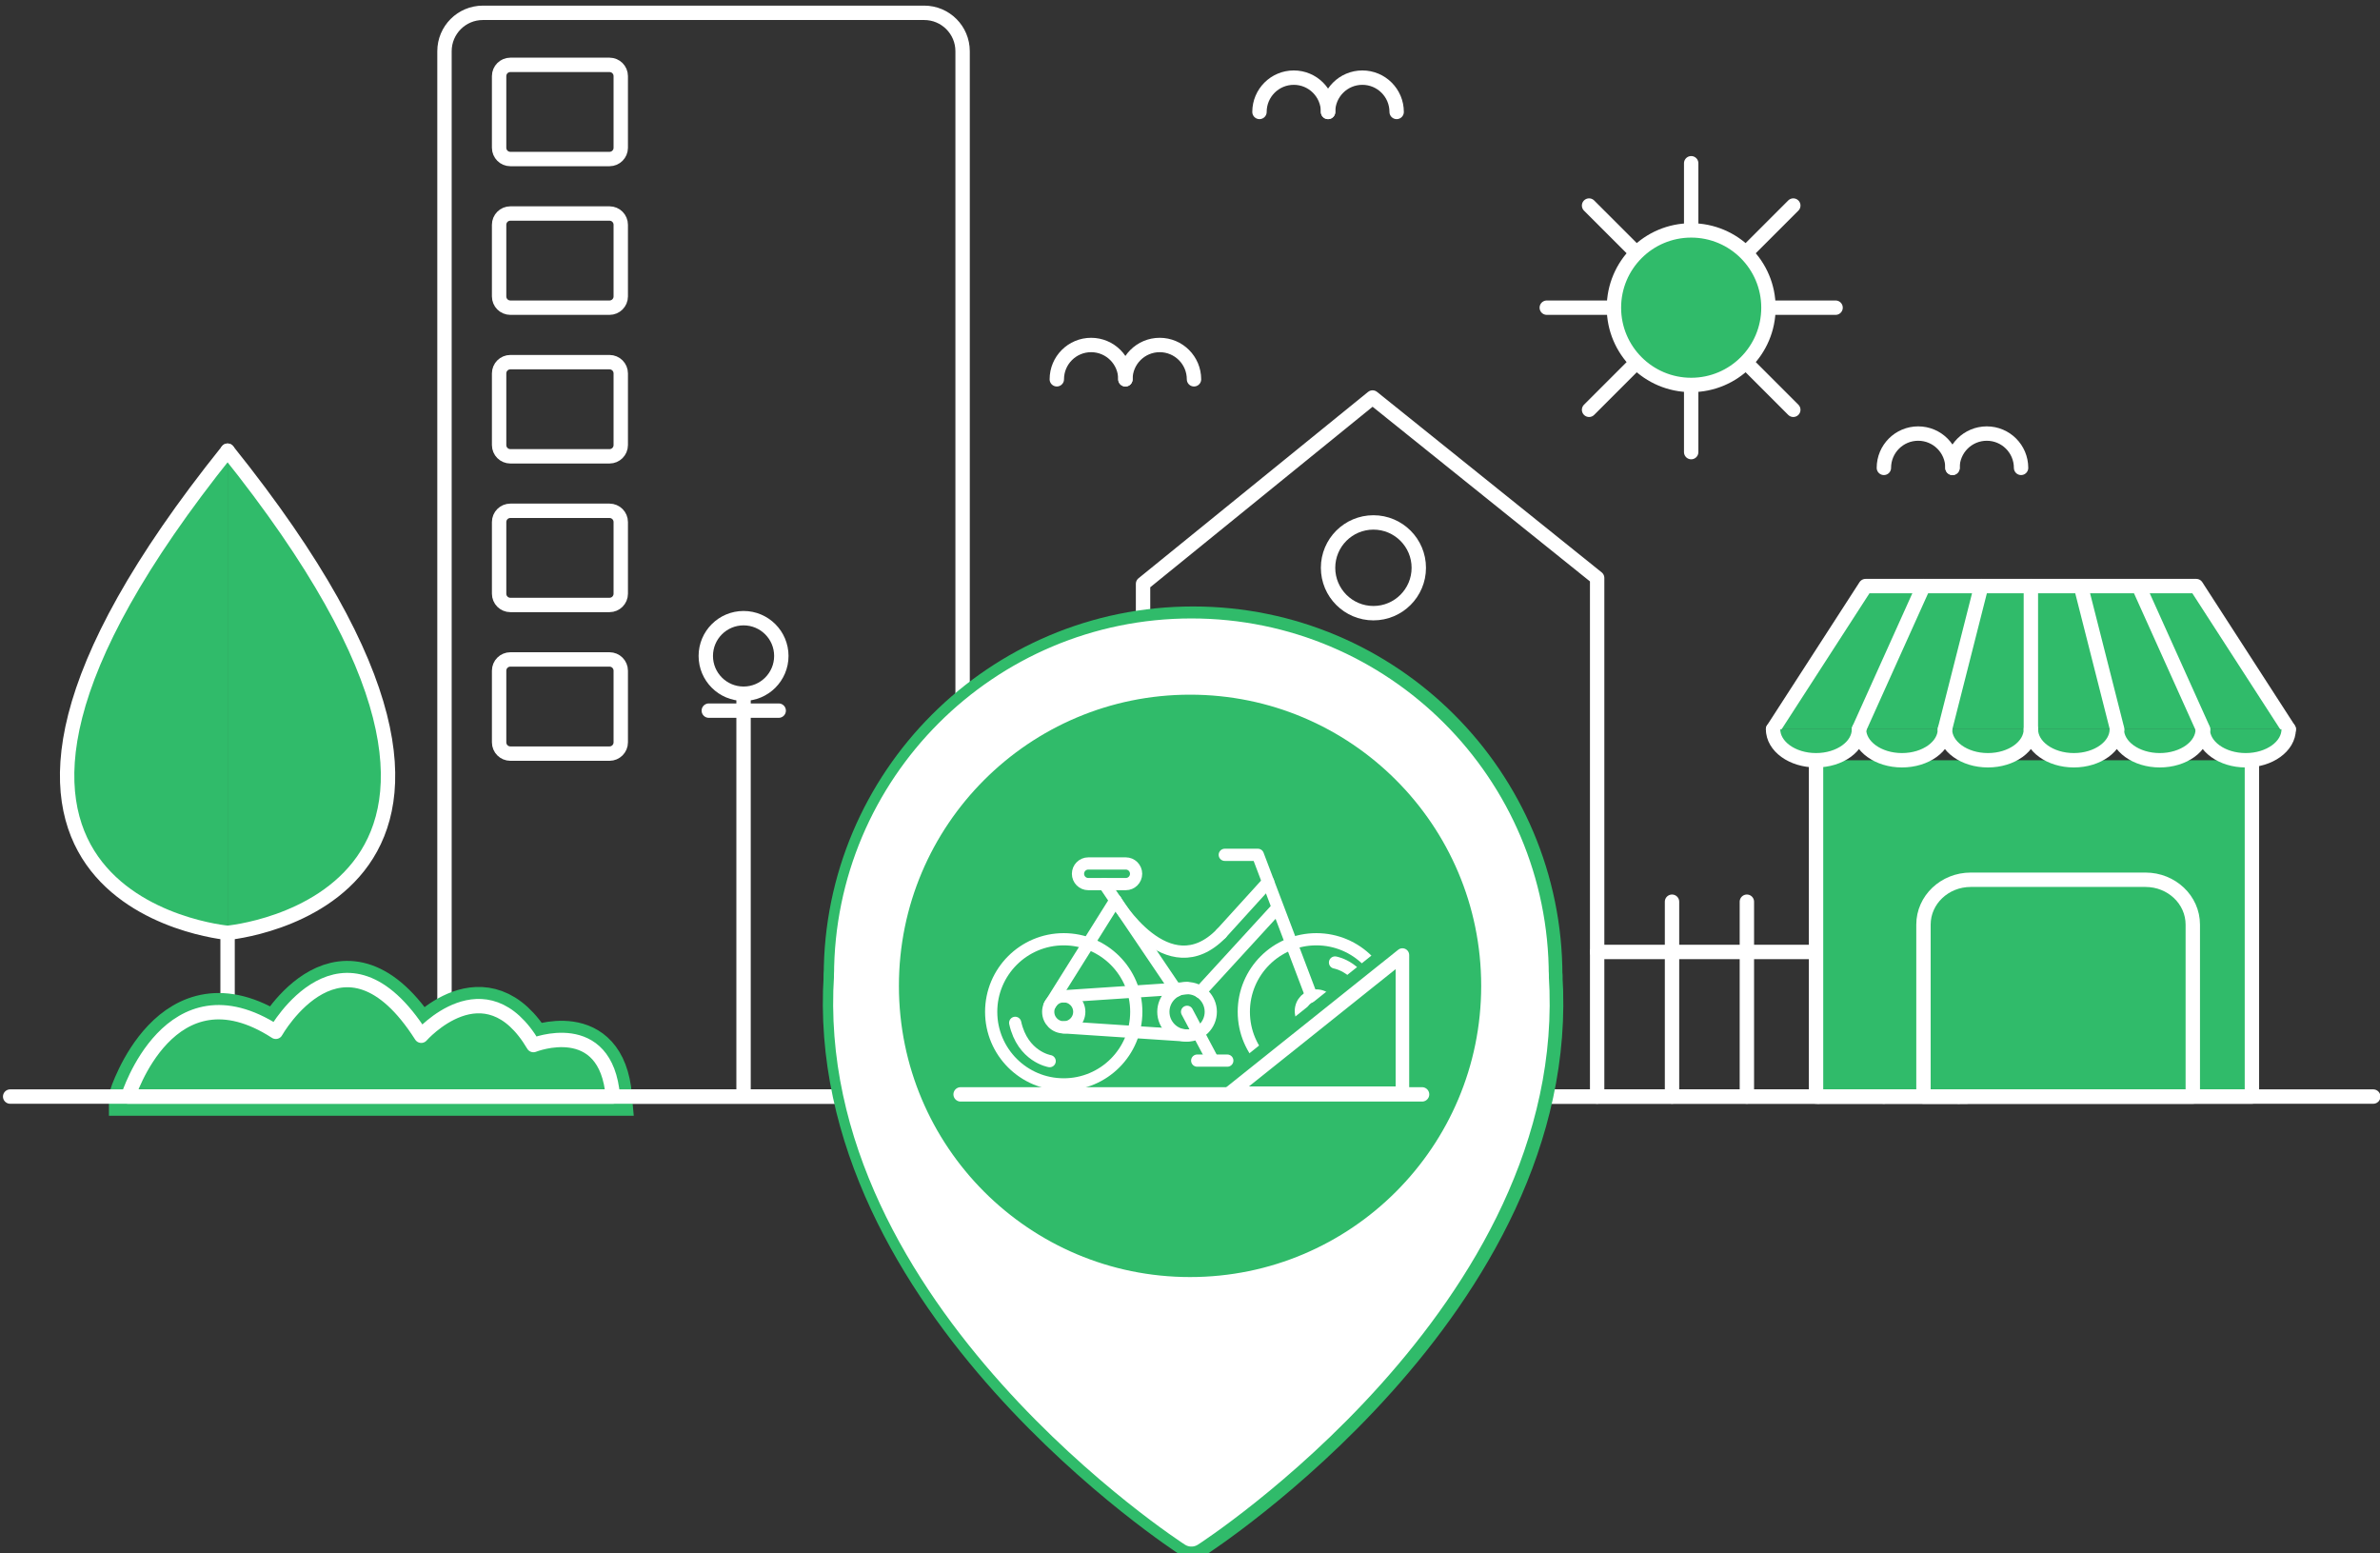 <?xml version="1.0" encoding="utf-8"?>
<!-- Generator: Adobe Illustrator 16.0.0, SVG Export Plug-In . SVG Version: 6.00 Build 0)  -->
<!DOCTYPE svg PUBLIC "-//W3C//DTD SVG 1.1//EN" "http://www.w3.org/Graphics/SVG/1.1/DTD/svg11.dtd">
<svg version="1.1" id="Layer_1" xmlns="http://www.w3.org/2000/svg" xmlns:xlink="http://www.w3.org/1999/xlink" x="0px" y="0px"
	 width="703.667px" height="459.167px" viewBox="0 0 703.667 459.167" enable-background="new 0 0 703.667 459.167"
	 xml:space="preserve">
<rect x="0" y="0" width="703.667" height="459.167" fill="#333333" stroke="none"/>
<g>
	
		<path fill="none" stroke="#FFFFFF" stroke-width="4.252" stroke-linecap="round" stroke-linejoin="round" stroke-miterlimit="10" d="
		M312.456,112.121c0-5.6,4.541-10.14,10.141-10.14s10.139,4.54,10.139,10.14"/>
	
		<path fill="none" stroke="#FFFFFF" stroke-width="4.252" stroke-linecap="round" stroke-linejoin="round" stroke-miterlimit="10" d="
		M332.735,112.121c0-5.6,4.541-10.14,10.141-10.14s10.139,4.54,10.139,10.14"/>
</g>
<g>
	
		<path fill="none" stroke="#FFFFFF" stroke-width="4.252" stroke-linecap="round" stroke-linejoin="round" stroke-miterlimit="10" d="
		M372.376,33.09c0-5.6,4.539-10.14,10.139-10.14s10.139,4.54,10.139,10.14"/>
	
		<path fill="none" stroke="#FFFFFF" stroke-width="4.252" stroke-linecap="round" stroke-linejoin="round" stroke-miterlimit="10" d="
		M392.653,33.09c0-5.6,4.541-10.14,10.141-10.14s10.139,4.54,10.139,10.14"/>
</g>
<g>
	
		<path fill="none" stroke="#FFFFFF" stroke-width="4.252" stroke-linecap="round" stroke-linejoin="round" stroke-miterlimit="10" d="
		M556.987,138.303c0-5.6,4.539-10.14,10.139-10.14s10.141,4.54,10.141,10.14"/>
	
		<path fill="none" stroke="#FFFFFF" stroke-width="4.252" stroke-linecap="round" stroke-linejoin="round" stroke-miterlimit="10" d="
		M577.267,138.303c0-5.6,4.539-10.14,10.139-10.14s10.139,4.54,10.139,10.14"/>
</g>
<g>
	
		<line fill="none" stroke="#FFFFFF" stroke-width="4.252" stroke-linecap="round" stroke-linejoin="round" stroke-miterlimit="10" x1="500.013" y1="48.257" x2="500.013" y2="133.645"/>
	
		<line fill="none" stroke="#FFFFFF" stroke-width="4.252" stroke-linecap="round" stroke-linejoin="round" stroke-miterlimit="10" x1="542.706" y1="90.95" x2="457.319" y2="90.95"/>
	
		<line fill="none" stroke="#FFFFFF" stroke-width="4.252" stroke-linecap="round" stroke-linejoin="round" stroke-miterlimit="10" x1="469.823" y1="60.762" x2="530.202" y2="121.14"/>
	
		<line fill="none" stroke="#FFFFFF" stroke-width="4.252" stroke-linecap="round" stroke-linejoin="round" stroke-miterlimit="10" x1="530.202" y1="60.762" x2="469.823" y2="121.14"/>
	
		<circle fill="#30bb6a" stroke="#FFFFFF" stroke-width="4.252" stroke-linecap="round" stroke-linejoin="round" stroke-miterlimit="10" cx="500.013" cy="90.952" r="22.842"/>
</g>
<g>
	<g>
		
			<path fill="none" stroke="#FFFFFF" stroke-width="4.252" stroke-linecap="round" stroke-linejoin="round" stroke-miterlimit="10" d="
			M284.601,15.143c0-6.27-5.084-11.353-11.354-11.353h-130.48c-6.27,0-11.352,5.083-11.352,11.353v309.007h153.186V15.143z"/>
		
			<path fill="none" stroke="#FFFFFF" stroke-width="4.252" stroke-linecap="round" stroke-linejoin="round" stroke-miterlimit="10" d="
			M183.532,43.687c0,1.834-1.488,3.323-3.324,3.323H150.89c-1.836,0-3.324-1.489-3.324-3.323V22.494
			c0-1.834,1.488-3.323,3.324-3.323h29.318c1.836,0,3.324,1.489,3.324,3.323V43.687z"/>
		
			<path fill="none" stroke="#FFFFFF" stroke-width="4.252" stroke-linecap="round" stroke-linejoin="round" stroke-miterlimit="10" d="
			M183.532,87.628c0,1.834-1.488,3.323-3.324,3.323H150.89c-1.836,0-3.324-1.489-3.324-3.323V66.436
			c0-1.834,1.488-3.323,3.324-3.323h29.318c1.836,0,3.324,1.489,3.324,3.323V87.628z"/>
		
			<path fill="none" stroke="#FFFFFF" stroke-width="4.252" stroke-linecap="round" stroke-linejoin="round" stroke-miterlimit="10" d="
			M183.532,131.567c0,1.834-1.488,3.323-3.324,3.323H150.89c-1.836,0-3.324-1.489-3.324-3.323v-21.192
			c0-1.834,1.488-3.323,3.324-3.323h29.318c1.836,0,3.324,1.489,3.324,3.323V131.567z"/>
		
			<path fill="none" stroke="#FFFFFF" stroke-width="4.252" stroke-linecap="round" stroke-linejoin="round" stroke-miterlimit="10" d="
			M183.532,175.507c0,1.834-1.488,3.323-3.324,3.323H150.89c-1.836,0-3.324-1.489-3.324-3.323v-21.192
			c0-1.834,1.488-3.323,3.324-3.323h29.318c1.836,0,3.324,1.489,3.324,3.323V175.507z"/>
		
			<path fill="none" stroke="#FFFFFF" stroke-width="4.252" stroke-linecap="round" stroke-linejoin="round" stroke-miterlimit="10" d="
			M183.532,219.447c0,1.834-1.488,3.323-3.324,3.323H150.89c-1.836,0-3.324-1.489-3.324-3.323v-21.192
			c0-1.834,1.488-3.323,3.324-3.323h29.318c1.836,0,3.324,1.489,3.324,3.323V219.447z"/>
	</g>
</g>
<g>
	
		<line fill="none" stroke="#FFFFFF" stroke-width="4.252" stroke-linecap="round" stroke-linejoin="round" stroke-miterlimit="10" x1="219.839" y1="323.559" x2="219.839" y2="205.067"/>
	
		<circle fill="none" stroke="#FFFFFF" stroke-width="4.252" stroke-linecap="round" stroke-linejoin="round" stroke-miterlimit="10" cx="219.839" cy="193.9" r="11.167"/>
	
		<line fill="none" stroke="#FFFFFF" stroke-width="4.252" stroke-linecap="round" stroke-linejoin="round" stroke-miterlimit="10" x1="209.563" y1="210.066" x2="230.23" y2="210.066"/>
</g>
<g>
	
		<polyline fill="none" stroke="#FFFFFF" stroke-width="4.252" stroke-linecap="round" stroke-linejoin="round" stroke-miterlimit="10" points="
		337.952,324.149 337.952,239.389 337.952,172.59 405.81,117.507 472.21,170.845 472.21,239.389 472.21,324.149 	"/>
	
		<path fill="none" stroke="#FFFFFF" stroke-width="4.252" stroke-linecap="round" stroke-linejoin="round" stroke-miterlimit="10" d="
		M360.96,316.892"/>
	
		<line fill="none" stroke="#FFFFFF" stroke-width="4.252" stroke-linecap="round" stroke-linejoin="round" stroke-miterlimit="10" x1="317.769" y1="324.149" x2="581.481" y2="324.149"/>
	
		<path fill="none" stroke="#FFFFFF" stroke-width="4.252" stroke-linecap="round" stroke-linejoin="round" stroke-miterlimit="10" d="
		M444.813,83.611"/>
	
		<line fill="none" stroke="#FFFFFF" stroke-width="4.252" stroke-linecap="round" stroke-linejoin="round" stroke-miterlimit="10" x1="472.21" y1="281.399" x2="592.485" y2="281.399"/>
	
		<line fill="none" stroke="#FFFFFF" stroke-width="4.252" stroke-linecap="round" stroke-linejoin="round" stroke-miterlimit="10" x1="537.608" y1="266.55" x2="537.608" y2="324.149"/>
	
		<line fill="none" stroke="#FFFFFF" stroke-width="4.252" stroke-linecap="round" stroke-linejoin="round" stroke-miterlimit="10" x1="516.478" y1="266.55" x2="516.478" y2="324.149"/>
	
		<line fill="none" stroke="#FFFFFF" stroke-width="4.252" stroke-linecap="round" stroke-linejoin="round" stroke-miterlimit="10" x1="494.347" y1="266.55" x2="494.347" y2="324.149"/>
	
		<line fill="none" stroke="#FFFFFF" stroke-width="4.252" stroke-linecap="round" stroke-linejoin="round" stroke-miterlimit="10" x1="579.118" y1="266.55" x2="579.118" y2="324.149"/>
	
		<line fill="none" stroke="#FFFFFF" stroke-width="4.252" stroke-linecap="round" stroke-linejoin="round" stroke-miterlimit="10" x1="556.987" y1="266.55" x2="556.987" y2="324.149"/>
	
		<circle fill="none" stroke="#FFFFFF" stroke-width="4.252" stroke-linecap="round" stroke-linejoin="round" stroke-miterlimit="10" cx="406.065" cy="167.844" r="13.412"/>
</g>
<g>
	
		<polyline fill="#30bb6a" stroke="#FFFFFF" stroke-width="4.252" stroke-linecap="round" stroke-linejoin="round" stroke-miterlimit="10" points="
		536.925,224.734 536.925,324.149 665.796,324.149 665.796,224.734 	"/>
	
		<path fill="#30bb6a" stroke="#FFFFFF" stroke-width="4.252" stroke-linecap="round" stroke-linejoin="round" stroke-miterlimit="10" d="
		M648.317,273.318c0-7.323-6.26-13.259-13.982-13.259h-51.662c-7.723,0-13.982,5.936-13.982,13.259v50.831h79.627V273.318z"/>
	<g>
		
			<polyline fill="#30bb6a" stroke="#FFFFFF" stroke-width="4.252" stroke-linecap="round" stroke-linejoin="round" stroke-miterlimit="10" points="
			676.687,215.569 649.339,173.246 551.569,173.246 524.22,215.569 		"/>
		
			<path fill="#30bb6a" stroke="#FFFFFF" stroke-width="4.252" stroke-linecap="round" stroke-linejoin="round" stroke-miterlimit="10" d="
			M676.671,215.569c0,5.062-5.689,9.165-12.705,9.165s-12.703-4.104-12.703-9.165c0,5.062-5.689,9.165-12.705,9.165
			s-12.705-4.104-12.705-9.165c0,5.062-5.688,9.165-12.703,9.165s-12.705-4.104-12.705-9.165c0,5.062-5.688,9.165-12.703,9.165
			s-12.705-4.104-12.705-9.165c0,5.062-5.688,9.165-12.703,9.165c-7.018,0-12.705-4.104-12.705-9.165
			c0,5.062-5.688,9.165-12.703,9.165c-7.018,0-12.705-4.104-12.705-9.165"/>
		
			<line fill="#30bb6a" stroke="#FFFFFF" stroke-width="4.252" stroke-linecap="round" stroke-linejoin="round" stroke-miterlimit="10" x1="600.444" y1="215.569" x2="600.444" y2="173.246"/>
		
			<line fill="#30bb6a" stroke="#FFFFFF" stroke-width="4.252" stroke-linecap="round" stroke-linejoin="round" stroke-miterlimit="10" x1="575.036" y1="215.569" x2="585.782" y2="173.246"/>
		
			<line fill="#30bb6a" stroke="#FFFFFF" stroke-width="4.252" stroke-linecap="round" stroke-linejoin="round" stroke-miterlimit="10" x1="549.628" y1="215.569" x2="568.69" y2="173.246"/>
		
			<line fill="#30bb6a" stroke="#FFFFFF" stroke-width="4.252" stroke-linecap="round" stroke-linejoin="round" stroke-miterlimit="10" x1="625.97" y1="215.608" x2="615.226" y2="173.285"/>
		
			<line fill="#30bb6a" stroke="#FFFFFF" stroke-width="4.252" stroke-linecap="round" stroke-linejoin="round" stroke-miterlimit="10" x1="651.378" y1="215.608" x2="632.317" y2="173.285"/>
	</g>
</g>
<path fill="#59BC72" stroke="#FFFFFF" stroke-width="7.087" stroke-linecap="round" stroke-linejoin="round" stroke-miterlimit="10" d="
	M476.765,315.044"/>
<g>
	
		<path fill="#30bb6a" stroke="#FFFFFF" stroke-width="4.252" stroke-linecap="round" stroke-linejoin="round" stroke-miterlimit="10" d="
		M67.286,316.236v-40.492c0,0-106.744-9.461,0-142.512"/>
	
		<path fill="#30bb6a" stroke="#FFFFFF" stroke-width="4.252" stroke-linecap="round" stroke-linejoin="round" stroke-miterlimit="10" d="
		M67.286,275.744c0,0,106.744-9.461,0-142.512"/>
</g>
<path fill="#FFFFFF" stroke="#30bb6a" stroke-width="11.339" stroke-miterlimit="10" d="M37.878,324.149
	c0,0,12.333-39.402,43.666-19.149c0,0,19.834-35.162,43,1.165c0,0,18.834-21.418,33.167,2.759c0,0,21.5-8.586,23.5,15.226H37.878z"
	/>
<path fill="#30bb6a" stroke="#FFFFFF" stroke-width="4.252" stroke-linecap="round" stroke-linejoin="round" stroke-miterlimit="10" d="
	M37.878,324.149c0,0,12.333-39.402,43.666-19.149c0,0,19.834-35.162,43,1.165c0,0,18.834-21.418,33.167,2.759
	c0,0,21.5-8.586,23.5,15.226H37.878z"/>
<line fill="none" stroke="#FFFFFF" stroke-width="4.252" stroke-linecap="round" stroke-linejoin="round" stroke-miterlimit="10" x1="701.669" y1="324.149" x2="3.004" y2="324.149"/>
<g>
	
		<path fill="none" stroke="#30bb6a" stroke-width="14.173" stroke-linecap="round" stroke-linejoin="round" stroke-miterlimit="10" d="
		M250.624,288.47c0-56.396,45.723-102.112,102.119-102.112s102.119,45.716,102.119,102.112"/>
	
		<path fill="none" stroke="#30bb6a" stroke-width="14.173" stroke-linecap="round" stroke-linejoin="round" stroke-miterlimit="10" d="
		M454.862,288.47c6.311,95.307-102.119,165.158-102.119,165.158s-108.43-69.852-102.119-165.158"/>
</g>
<g>
	<g id="XMLID_135_">
		<g>
			<path fill="#FFFFFF" d="M454.37,288.47c6.311,95.308-102.119,165.158-102.119,165.158s-108.43-69.851-102.119-165.158
				c0-56.396,45.724-102.111,102.119-102.111C408.647,186.358,454.37,232.074,454.37,288.47z M441.469,291.422
				c0-49.495-40.121-89.616-89.616-89.616c-49.502,0-89.624,40.121-89.624,89.616s40.122,89.624,89.624,89.624
				C401.348,381.046,441.469,340.917,441.469,291.422z"/>
			<path fill="#30bb6a" d="M351.853,201.806c49.495,0,89.616,40.121,89.616,89.616s-40.121,89.624-89.616,89.624
				c-49.502,0-89.624-40.129-89.624-89.624S302.351,201.806,351.853,201.806z"/>
		</g>
		<g>
			
				<path fill="none" stroke="#FFFFFF" stroke-width="7.087" stroke-linecap="round" stroke-linejoin="round" stroke-miterlimit="10" d="
				M250.132,288.47c0-56.396,45.724-102.111,102.119-102.111c56.396,0,102.119,45.716,102.119,102.111"/>
			
				<path fill="none" stroke="#FFFFFF" stroke-width="7.087" stroke-linecap="round" stroke-linejoin="round" stroke-miterlimit="10" d="
				M454.37,288.47c6.311,95.308-102.119,165.158-102.119,165.158s-108.43-69.851-102.119-165.158"/>
			
				<path fill="none" stroke="#FFFFFF" stroke-width="7.087" stroke-linecap="round" stroke-linejoin="round" stroke-miterlimit="10" d="
				M441.469,291.422c0,49.495-40.121,89.624-89.616,89.624c-49.502,0-89.624-40.129-89.624-89.624s40.122-89.616,89.624-89.616
				C401.348,201.806,441.469,241.927,441.469,291.422z"/>
		</g>
	</g>
</g>
<g>
	
		<circle fill="none" stroke="#FFFFFF" stroke-width="3.61" stroke-linecap="round" stroke-linejoin="round" stroke-miterlimit="10" cx="314.502" cy="299.097" r="21.452"/>
	
		<circle fill="none" stroke="#FFFFFF" stroke-width="3.61" stroke-linecap="round" stroke-linejoin="round" stroke-miterlimit="10" cx="389.195" cy="299.097" r="21.452"/>
	
		<path fill="none" stroke="#FFFFFF" stroke-width="3.61" stroke-linecap="round" stroke-linejoin="round" stroke-miterlimit="10" d="
		M319.095,299.097c0,2.534-2.057,4.59-4.593,4.59s-4.591-2.056-4.591-4.59c0-2.539,2.055-4.593,4.591-4.593
		S319.095,296.558,319.095,299.097z"/>
	
		<path fill="none" stroke="#FFFFFF" stroke-width="3.61" stroke-linecap="round" stroke-linejoin="round" stroke-miterlimit="10" d="
		M357.979,299.097c0,3.868-3.141,7.009-7.012,7.009s-7.01-3.141-7.01-7.009c0-3.874,3.139-7.012,7.01-7.012
		S357.979,295.223,357.979,299.097z"/>
	
		<circle fill="none" stroke="#FFFFFF" stroke-width="3.61" stroke-linecap="round" stroke-linejoin="round" stroke-miterlimit="10" cx="389.196" cy="298.859" r="4.592"/>
	
		<line fill="none" stroke="#FFFFFF" stroke-width="3.61" stroke-linecap="round" stroke-linejoin="round" stroke-miterlimit="10" x1="314.502" y1="294.504" x2="350.968" y2="292.085"/>
	
		<line fill="none" stroke="#FFFFFF" stroke-width="3.61" stroke-linecap="round" stroke-linejoin="round" stroke-miterlimit="10" x1="314.502" y1="303.687" x2="350.968" y2="306.105"/>
	
		<line fill="none" stroke="#FFFFFF" stroke-width="3.61" stroke-linecap="round" stroke-linejoin="round" stroke-miterlimit="10" x1="310.345" y1="297.151" x2="329.78" y2="266.147"/>
	
		<polyline fill="none" stroke="#FFFFFF" stroke-width="3.61" stroke-linecap="round" stroke-linejoin="round" stroke-miterlimit="10" points="
		387.747,294.503 371.894,252.688 362.114,252.688 	"/>
	
		<line fill="none" stroke="#FFFFFF" stroke-width="3.61" stroke-linecap="round" stroke-linejoin="round" stroke-miterlimit="10" x1="347.821" y1="292.83" x2="326.531" y2="261.342"/>
	
		<line fill="none" stroke="#FFFFFF" stroke-width="3.61" stroke-linecap="round" stroke-linejoin="round" stroke-miterlimit="10" x1="354.847" y1="293.254" x2="377.085" y2="268.989"/>
	
		<path fill="none" stroke="#FFFFFF" stroke-width="3.61" stroke-linecap="round" stroke-linejoin="round" stroke-miterlimit="10" d="
		M335.896,258.293c0,1.685-1.365,3.049-3.051,3.049h-11.081c-1.683,0-3.049-1.364-3.049-3.049l0,0c0-1.685,1.366-3.051,3.049-3.051
		h11.081C334.53,255.242,335.896,256.608,335.896,258.293L335.896,258.293z"/>
	
		<line fill="none" stroke="#FFFFFF" stroke-width="3.61" stroke-linecap="round" stroke-linejoin="round" stroke-miterlimit="10" x1="350.968" y1="299.096" x2="358.138" y2="312.604"/>
	
		<line fill="none" stroke="#FFFFFF" stroke-width="3.61" stroke-linecap="round" stroke-linejoin="round" stroke-miterlimit="10" x1="353.962" y1="313.521" x2="362.864" y2="313.521"/>
	
		<line fill="none" stroke="#FFFFFF" stroke-width="3.61" stroke-linecap="round" stroke-linejoin="round" stroke-miterlimit="10" x1="374.931" y1="260.695" x2="361.065" y2="275.959"/>
	
		<path fill="none" stroke="#FFFFFF" stroke-width="3.61" stroke-linecap="round" stroke-linejoin="round" stroke-miterlimit="10" d="
		M329.78,266.147c0,0,15.375,26.119,31.285,9.812"/>
	
		<path fill="none" stroke="#FFFFFF" stroke-width="3.61" stroke-linecap="round" stroke-linejoin="round" stroke-miterlimit="10" d="
		M394.71,284.518c0,0,7.977,1.282,10.191,11.316"/>
	
		<path fill="none" stroke="#FFFFFF" stroke-width="3.61" stroke-linecap="round" stroke-linejoin="round" stroke-miterlimit="10" d="
		M310.344,313.674c0,0-7.978-1.282-10.192-11.318"/>
</g>
<g>
	<g>
		
			<polyline fill="#30bb6a" stroke="#30bb6a" stroke-width="11.339" stroke-linecap="round" stroke-linejoin="round" stroke-miterlimit="10" points="
			414.483,320.547 414.483,282.525 365.575,321.677 		"/>
	</g>
</g>
<g>
	<g id="XMLID_134_">
		<g>
			<polygon fill="#30bb6a" points="414.637,282.316 414.637,323.153 363.545,323.153 			"/>
		</g>
		<g>
			
				<polygon fill="none" stroke="#FFFFFF" stroke-width="4.002" stroke-linecap="round" stroke-linejoin="round" stroke-miterlimit="10" points="
				363.545,323.153 414.637,323.153 414.637,282.316 			"/>
		</g>
	</g>
</g>
<line fill="none" stroke="#FFFFFF" stroke-width="4.252" stroke-linecap="round" stroke-linejoin="round" stroke-miterlimit="10" x1="284.014" y1="323.502" x2="420.448" y2="323.502"/>
</svg>
